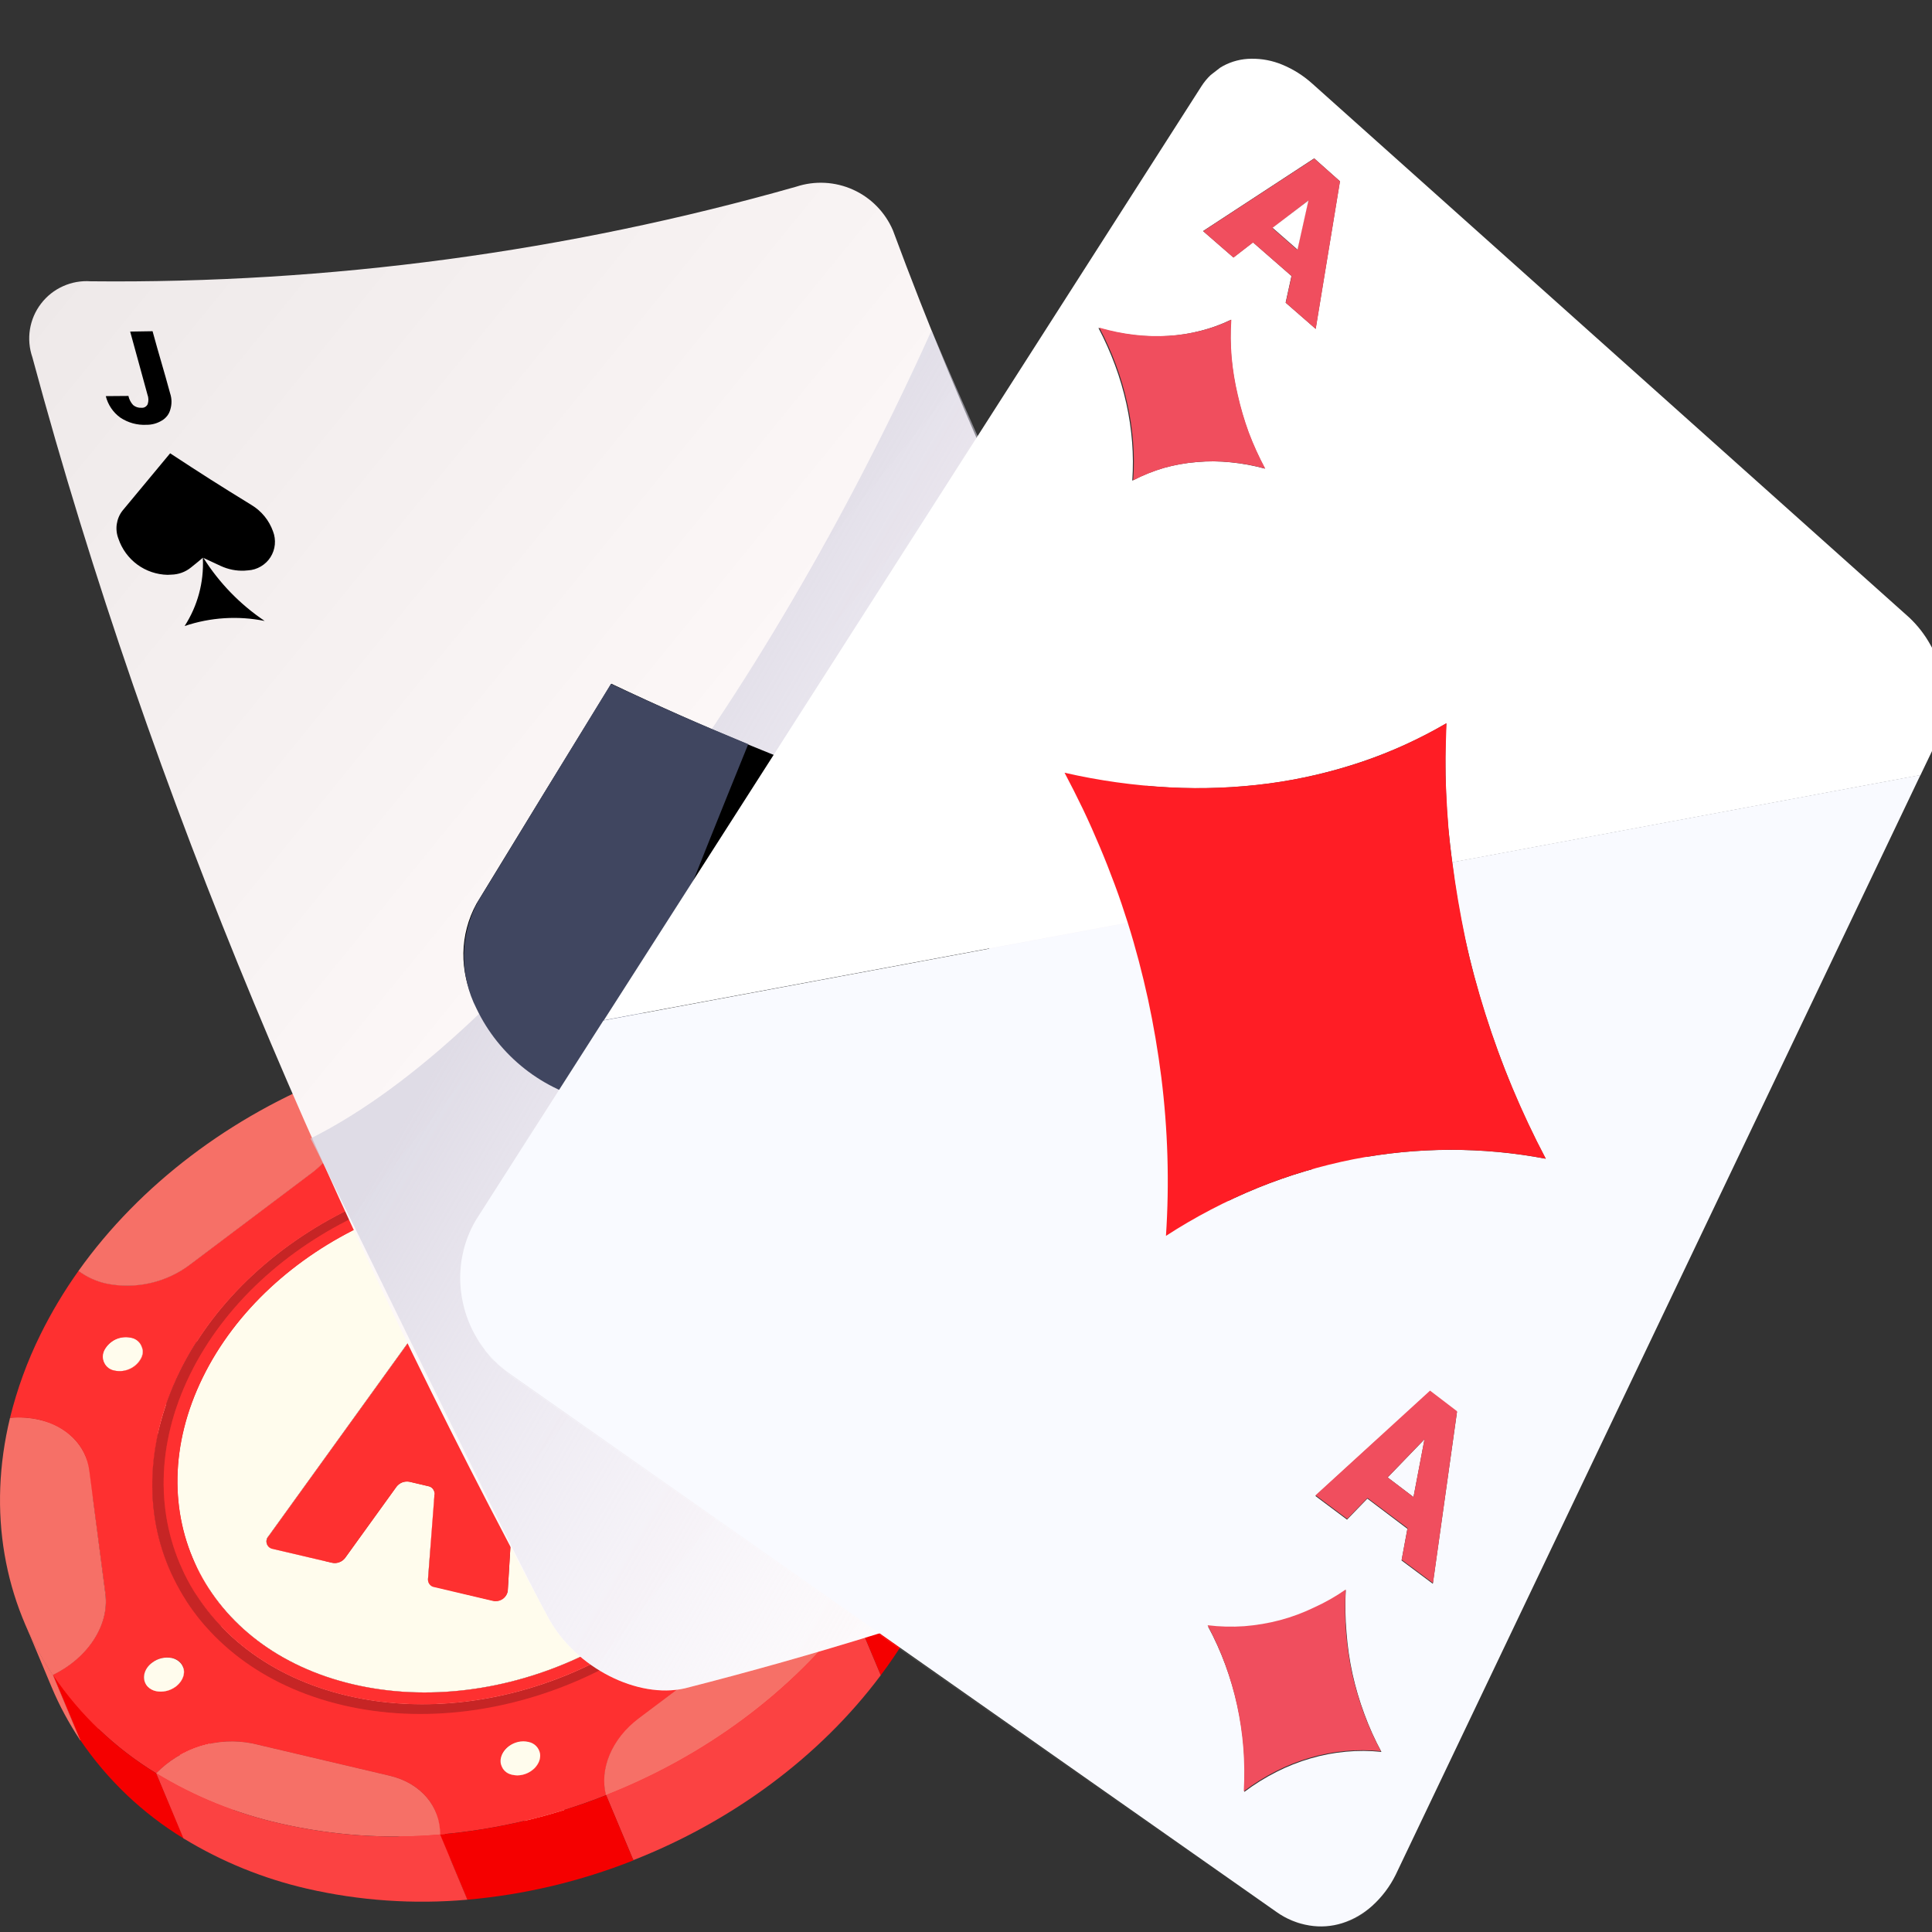 <svg width="32" height="32" viewBox="0 0 32 32" fill="none" xmlns="http://www.w3.org/2000/svg">
<rect x="0" y="0" width="32" height="32" fill="#333333" stroke="none"/>
<g clip-path="url(#clip0_3678_24120)">
<path d="M5.987 18.898C5.977 18.878 5.969 18.857 5.961 18.836C5.819 18.497 5.677 18.158 5.535 17.818C5.587 17.883 5.629 17.955 5.661 18.032L6.113 19.112C6.081 19.036 6.038 18.964 5.987 18.898Z" fill="#FE3030"/>
<path d="M7.655 19.316L7.461 18.847L7.208 18.236C7.263 18.224 7.321 18.224 7.377 18.236L7.429 18.363L7.485 18.497L7.544 18.635L7.603 18.777L7.662 18.918L7.72 19.057L7.776 19.19L7.828 19.317C7.771 19.303 7.712 19.303 7.655 19.316Z" fill="#FE3030"/>
<path d="M7.823 19.315L7.372 18.235L7.424 18.361L7.481 18.495L7.539 18.634L7.598 18.775L7.657 18.916L7.715 19.055L7.771 19.188L7.823 19.315Z" fill="#FE3030"/>
<path d="M8.951 18.97L8.503 17.89C8.409 17.656 8.406 17.395 8.497 17.159L8.951 18.239C8.858 18.474 8.858 18.735 8.951 18.97Z" fill="#FE3030"/>
<path d="M6.909 18.583L6.949 18.68L6.99 18.777L7.032 18.878L7.076 18.983L7.12 19.088L7.165 19.195L7.208 19.301L7.252 19.404L6.909 18.584L6.909 18.583Z" fill="#FE3030"/>
<path d="M7.361 19.663C7.363 19.683 7.368 19.702 7.376 19.72L6.925 18.639C6.917 18.621 6.912 18.602 6.909 18.583C7.06 18.943 7.211 19.303 7.36 19.663C7.211 19.303 7.06 18.943 6.909 18.583C6.89 18.433 7.021 18.277 7.2 18.236L7.652 19.316C7.473 19.357 7.341 19.517 7.361 19.663Z" fill="#FE3030"/>
<path d="M8.004 19.457C7.988 19.421 7.962 19.389 7.931 19.364C7.899 19.34 7.863 19.323 7.823 19.315L7.372 18.235C7.411 18.242 7.448 18.259 7.479 18.284C7.511 18.309 7.536 18.341 7.552 18.377L8.004 19.457Z" fill="#FE3030"/>
<path d="M5.657 18.032L6.11 19.112C6.298 19.562 6.11 20.131 5.605 20.512L5.153 19.432C5.662 19.051 5.851 18.482 5.657 18.032Z" fill="#F67067"/>
<path d="M7.552 18.377L8.005 19.457C8.012 19.475 8.016 19.494 8.019 19.513C8.038 19.663 7.907 19.819 7.729 19.86C7.673 19.873 7.615 19.873 7.559 19.86C7.52 19.852 7.483 19.835 7.452 19.811C7.421 19.786 7.396 19.754 7.379 19.718L6.928 18.637C6.944 18.674 6.969 18.706 7 18.73C7.031 18.755 7.068 18.771 7.107 18.779C7.163 18.792 7.221 18.792 7.276 18.779C7.457 18.738 7.589 18.585 7.567 18.432C7.565 18.413 7.56 18.395 7.552 18.377Z" fill="#FFFCED"/>
<path d="M7.372 18.235C7.42 18.244 7.464 18.267 7.499 18.301C7.533 18.336 7.557 18.38 7.566 18.428C7.584 18.578 7.452 18.734 7.275 18.775C7.219 18.788 7.161 18.788 7.106 18.775C7.057 18.767 7.013 18.744 6.978 18.709C6.943 18.674 6.92 18.63 6.912 18.581C6.893 18.431 7.024 18.275 7.203 18.235C7.258 18.222 7.316 18.222 7.372 18.235Z" fill="#FFFCED"/>
<path d="M5.156 19.432L5.608 20.512L3.605 22.02L3.153 20.941L5.156 19.432Z" fill="#F67067"/>
<path d="M8.95 18.97L8.503 17.89C8.573 18.044 8.679 18.18 8.812 18.285C8.945 18.39 9.101 18.462 9.268 18.494L9.725 19.574C9.557 19.543 9.398 19.473 9.263 19.367C9.128 19.262 9.021 19.125 8.95 18.97Z" fill="#F67067"/>
<path d="M3.153 20.941L3.605 22.02C3.408 22.171 3.181 22.277 2.94 22.332C2.698 22.387 2.448 22.389 2.205 22.339C2.041 22.302 1.886 22.231 1.751 22.13L1.3 21.05C1.435 21.151 1.59 21.222 1.755 21.259C1.997 21.309 2.248 21.307 2.489 21.252C2.73 21.197 2.957 21.091 3.153 20.941Z" fill="#F67067"/>
<path d="M2.164 22.156L2.202 22.253L2.244 22.349L2.287 22.452L2.33 22.556L2.375 22.662L2.418 22.768L2.463 22.873L2.506 22.977L2.164 22.158L2.164 22.156Z" fill="#FE3030"/>
<path d="M2.179 23.437C2.162 23.468 2.153 23.503 2.151 23.538C2.149 23.573 2.155 23.608 2.167 23.64L1.715 22.561C1.702 22.528 1.697 22.493 1.699 22.458C1.701 22.423 1.71 22.388 1.727 22.357L2.179 23.437L1.727 22.357C1.768 22.281 1.833 22.221 1.912 22.185C1.991 22.148 2.079 22.138 2.163 22.156C2.313 22.515 2.464 22.875 2.615 23.236C2.465 22.875 2.315 22.515 2.163 22.156C2.203 22.163 2.239 22.18 2.27 22.205C2.302 22.229 2.326 22.261 2.343 22.297L2.795 23.377C2.779 23.341 2.754 23.309 2.722 23.284C2.691 23.259 2.654 23.243 2.615 23.236C2.53 23.218 2.442 23.228 2.364 23.264C2.285 23.301 2.22 23.361 2.179 23.437Z" fill="#FE3030"/>
<path d="M2.343 22.297L2.795 23.377C2.808 23.41 2.814 23.445 2.812 23.48C2.81 23.515 2.8 23.549 2.784 23.579C2.742 23.656 2.677 23.717 2.599 23.753C2.52 23.79 2.432 23.8 2.347 23.783C2.308 23.775 2.271 23.758 2.24 23.733C2.209 23.709 2.184 23.677 2.168 23.64L1.715 22.561C1.732 22.597 1.757 22.629 1.788 22.653C1.819 22.678 1.856 22.695 1.895 22.702C1.98 22.72 2.069 22.709 2.147 22.673C2.226 22.637 2.291 22.576 2.332 22.5C2.348 22.469 2.358 22.434 2.359 22.4C2.361 22.365 2.356 22.33 2.343 22.297Z" fill="#FFFCED"/>
<path d="M2.164 22.156C2.201 22.162 2.236 22.176 2.266 22.199C2.296 22.221 2.321 22.25 2.337 22.284C2.354 22.318 2.362 22.355 2.361 22.392C2.36 22.43 2.35 22.467 2.332 22.5C2.291 22.576 2.226 22.637 2.147 22.673C2.069 22.709 1.98 22.72 1.895 22.702C1.858 22.696 1.823 22.681 1.793 22.659C1.763 22.637 1.738 22.607 1.722 22.573C1.705 22.54 1.697 22.502 1.698 22.465C1.699 22.427 1.709 22.39 1.727 22.357C1.769 22.281 1.833 22.221 1.912 22.184C1.991 22.148 2.079 22.138 2.164 22.156Z" fill="#FFFCED"/>
<path d="M11.536 19.027L11.989 20.107L9.72 19.574L9.268 18.494L11.536 19.027Z" fill="#F67067"/>
<path d="M13.261 18.384L13.713 19.463C13.514 19.721 13.247 19.918 12.943 20.031C12.638 20.145 12.308 20.172 11.989 20.107L11.537 19.032C11.856 19.097 12.187 19.07 12.492 18.955C12.796 18.84 13.063 18.642 13.261 18.384Z" fill="#F67067"/>
<path d="M7.606 21.286L8.057 22.366C8.017 22.358 7.975 22.361 7.937 22.375C7.898 22.39 7.864 22.415 7.839 22.447L7.387 21.367C7.412 21.335 7.446 21.31 7.485 21.295C7.524 21.281 7.566 21.278 7.606 21.286Z" fill="#FFFCED"/>
<path d="M1.106 24.594C0.947 24.558 0.784 24.546 0.622 24.561L0.169 23.482C0.332 23.467 0.495 23.478 0.654 23.514C0.803 23.874 0.954 24.234 1.105 24.593L0.997 24.334L0.654 23.515C0.82 23.547 0.976 23.618 1.11 23.723C1.243 23.828 1.349 23.963 1.42 24.117L1.872 25.197C1.801 25.043 1.695 24.908 1.562 24.803C1.429 24.698 1.272 24.627 1.106 24.594Z" fill="#FE3030"/>
<path d="M1.416 24.117L1.868 25.197C1.9 25.274 1.921 25.355 1.932 25.437L1.48 24.359C1.47 24.276 1.448 24.195 1.416 24.117Z" fill="#F67067"/>
<path d="M13.393 20.776L13.168 20.235C13.092 20.055 13.017 19.876 12.942 19.696C12.988 19.66 13.041 19.635 13.098 19.622C13.155 19.61 13.213 19.609 13.27 19.621L13.322 19.747L13.351 19.813L13.408 19.95L13.466 20.09L13.526 20.232L13.555 20.302L13.584 20.372L13.641 20.509L13.695 20.639C13.708 20.658 13.717 20.679 13.722 20.701C13.665 20.689 13.606 20.689 13.549 20.702C13.492 20.715 13.439 20.74 13.393 20.776Z" fill="#FE3030"/>
<path d="M13.721 20.702C13.571 20.342 13.421 19.982 13.27 19.622L13.322 19.748L13.379 19.882L13.437 20.02L13.496 20.162L13.555 20.303L13.613 20.442L13.669 20.575L13.721 20.702Z" fill="#FE3030"/>
<path d="M13.855 20.776C13.8 20.642 13.744 20.509 13.688 20.377C13.592 20.15 13.495 19.922 13.403 19.699C13.433 19.709 13.42 19.74 13.429 19.761L13.483 19.892L13.512 19.959L13.57 20.098L13.63 20.239L13.659 20.31L13.718 20.45L13.775 20.587L13.802 20.653L13.855 20.776Z" fill="#FE3030"/>
<path d="M13.855 20.776C13.818 20.739 13.772 20.714 13.721 20.703C13.571 20.343 13.421 19.983 13.27 19.623C13.32 19.634 13.366 19.659 13.403 19.695L13.456 19.821L13.483 19.887L13.54 20.023L13.57 20.093L13.855 20.771L13.855 20.776Z" fill="#FE3030"/>
<path d="M13.393 20.776C13.339 20.81 13.298 20.86 13.277 20.92C13.255 20.98 13.254 21.045 13.274 21.105L12.824 20.026C12.806 19.966 12.807 19.901 12.829 19.841C12.851 19.782 12.891 19.731 12.944 19.697C13.076 20.02 13.257 20.452 13.393 20.776Z" fill="#FE3030"/>
<path d="M13.903 20.845C13.892 20.818 13.876 20.794 13.855 20.775L13.406 19.694C13.426 19.714 13.442 19.738 13.453 19.765L13.903 20.845Z" fill="#FE3030"/>
<path d="M3.14 24.544C2.886 25.366 2.924 26.249 3.248 27.046L2.797 25.966C2.472 25.17 2.434 24.285 2.689 23.464L2.741 23.591L2.797 23.725L2.855 23.863L2.914 24.005L2.944 24.075L3.002 24.216L3.031 24.285L3.059 24.352L3.088 24.418C3.111 24.457 3.129 24.5 3.14 24.544Z" fill="#FE3030"/>
<path d="M3.43 23.807C3.313 24.044 3.216 24.291 3.14 24.544C2.989 24.184 2.839 23.825 2.688 23.464C2.764 23.211 2.861 22.964 2.979 22.727C4.161 20.315 7.295 18.862 9.967 19.491C11.385 19.824 12.388 20.678 12.847 21.767L13.299 22.847C12.844 21.758 11.837 20.904 10.418 20.57C7.742 19.942 4.607 21.395 3.43 23.807Z" fill="#FE3030"/>
<path d="M12.664 21.841L13.115 22.921C12.676 21.871 11.705 21.047 10.337 20.726C7.76 20.12 4.738 21.521 3.598 23.848C3.063 24.939 3.037 26.043 3.424 26.971L2.973 25.891C2.586 24.963 2.612 23.858 3.146 22.768C4.285 20.444 7.31 19.039 9.885 19.646C11.253 19.967 12.224 20.791 12.664 21.841Z" fill="#C62525"/>
<path d="M12.075 21.849C11.996 21.777 11.912 21.707 11.825 21.642C11.675 21.281 11.525 20.921 11.374 20.562C11.461 20.628 11.544 20.696 11.623 20.769L11.655 20.845L11.688 20.925L11.723 21.007L11.758 21.093L11.793 21.177L11.828 21.26L11.862 21.34L11.893 21.415L11.914 21.466L11.937 21.52L11.96 21.576L11.984 21.632L12.007 21.689L12.032 21.744L12.054 21.799L12.075 21.849Z" fill="#FE3030"/>
<path d="M9.472 21.724L9.923 22.804L8.058 22.365L7.606 21.285L9.472 21.724Z" fill="#FFFCED"/>
<path d="M13.45 19.765L13.903 20.845C13.921 20.905 13.92 20.97 13.898 21.029C13.877 21.088 13.836 21.139 13.784 21.174C13.737 21.209 13.684 21.234 13.627 21.247C13.57 21.259 13.511 21.26 13.454 21.248C13.404 21.237 13.358 21.212 13.322 21.176C13.301 21.156 13.285 21.132 13.274 21.106L12.825 20.026C12.836 20.052 12.852 20.076 12.872 20.096C12.909 20.132 12.955 20.157 13.005 20.169C13.062 20.18 13.121 20.18 13.178 20.167C13.234 20.154 13.288 20.129 13.334 20.094C13.387 20.06 13.428 20.009 13.449 19.949C13.47 19.89 13.47 19.825 13.45 19.765Z" fill="#FFFCED"/>
<path d="M8.167 22.616L8.618 23.696C8.578 23.688 8.536 23.691 8.498 23.705C8.459 23.72 8.426 23.745 8.401 23.777L7.949 22.697C7.974 22.665 8.008 22.64 8.047 22.625C8.085 22.611 8.127 22.608 8.167 22.616Z" fill="#FE3030"/>
<path d="M12.075 21.849C12.07 21.841 12.067 21.832 12.064 21.824L12.02 21.717L11.995 21.661L11.984 21.632L11.893 21.415L11.623 20.769C11.74 20.875 11.849 20.99 11.949 21.112L12.002 21.238L12.058 21.371L12.117 21.51L12.176 21.651L12.235 21.793L12.293 21.931L12.348 22.065L12.401 22.192C12.3 22.07 12.191 21.956 12.075 21.849Z" fill="#FE3030"/>
<path d="M12.522 22.345C12.483 22.292 12.443 22.241 12.402 22.192C12.25 21.829 12.101 21.469 11.953 21.112C11.995 21.161 12.035 21.209 12.073 21.265L12.113 21.362L12.155 21.458L12.198 21.563L12.243 21.669L12.287 21.775L12.331 21.88L12.373 21.977L12.412 22.073L12.426 22.105L12.439 22.138L12.454 22.173L12.468 22.208L12.484 22.243L12.498 22.278L12.512 22.311L12.522 22.345Z" fill="#FE3030"/>
<path d="M8.733 22.751L9.184 23.831L8.618 23.699L8.167 22.618L8.733 22.751Z" fill="#FE3030"/>
<path d="M7.949 22.7L8.401 23.78L7.894 24.481L7.442 23.401L7.949 22.7Z" fill="#FE3030"/>
<path d="M7.873 24.613L7.422 23.533C7.413 23.511 7.411 23.488 7.414 23.465C7.418 23.441 7.427 23.42 7.442 23.401L7.894 24.482C7.88 24.5 7.87 24.522 7.866 24.545C7.862 24.568 7.865 24.591 7.873 24.613Z" fill="#FE3030"/>
<path d="M9.04 22.96L9.492 24.04C9.45 23.944 9.347 23.87 9.184 23.832L8.733 22.751C8.895 22.79 8.998 22.86 9.04 22.96Z" fill="#FE3030"/>
<path d="M7.97 24.688C7.949 24.684 7.929 24.675 7.912 24.662C7.895 24.649 7.882 24.632 7.873 24.613L7.421 23.533C7.43 23.552 7.444 23.57 7.461 23.583C7.477 23.596 7.497 23.605 7.518 23.608L7.97 24.688Z" fill="#FFFCED"/>
<path d="M9.492 24.04C9.492 24.049 9.499 24.058 9.501 24.067L9.047 22.987C9.047 22.978 9.041 22.969 9.038 22.961L9.492 24.04Z" fill="#FFFCED"/>
<path d="M10.914 23.56C10.753 23.173 10.423 22.921 9.924 22.805L9.472 21.725C9.97 21.842 10.3 22.093 10.462 22.479L10.914 23.56Z" fill="#FFFCED"/>
<path d="M10.462 22.479L10.914 23.559C10.917 23.566 10.919 23.572 10.921 23.579L10.47 22.498C10.467 22.492 10.465 22.486 10.462 22.479Z" fill="#FE3030"/>
<path d="M8.078 23.739L8.53 24.82L7.97 24.688L7.519 23.608L8.078 23.739Z" fill="#FFFCED"/>
<path d="M9.501 24.069C9.542 24.185 9.51 24.316 9.404 24.461L9.351 24.335L9.294 24.201L9.236 24.062L9.177 23.921L9.06 23.641C9.024 23.554 8.988 23.467 8.952 23.381C9.055 23.236 9.087 23.105 9.049 22.994C9.185 23.31 9.375 23.738 9.501 24.069Z" fill="#FFFCED"/>
<path d="M9.408 24.456L8.956 23.376L9.408 24.456Z" fill="#FFFCED"/>
<path d="M1.479 24.356L1.932 25.437L2.196 27.479L1.745 26.399L1.479 24.356Z" fill="#F67067"/>
<path d="M8.548 24.825L8.529 24.82L8.079 23.74L8.097 23.74L8.145 23.855L8.195 23.976L8.249 24.102L8.302 24.23L8.356 24.358L8.408 24.484L8.459 24.606L8.507 24.72L8.507 24.732L8.512 24.744L8.518 24.757L8.523 24.77L8.528 24.783L8.534 24.796L8.539 24.808L8.548 24.825Z" fill="#FFFCED"/>
<path d="M8.548 24.825C8.397 24.465 8.246 24.105 8.096 23.745L8.149 23.871L8.205 24.005L8.263 24.144L8.322 24.286L8.381 24.427L8.44 24.566L8.495 24.699L8.548 24.825Z" fill="#FFFCED"/>
<path d="M3.809 23.897C3.298 24.941 3.272 25.996 3.641 26.881L3.189 25.801C2.819 24.916 2.845 23.864 3.357 22.817C4.447 20.59 7.327 19.256 9.792 19.836C10.364 19.964 10.902 20.212 11.372 20.562L11.424 20.688L11.48 20.821L11.538 20.96L11.598 21.101L11.656 21.243L11.715 21.381L11.771 21.515L11.823 21.642C11.353 21.291 10.814 21.044 10.242 20.916C7.78 20.337 4.899 21.672 3.809 23.897Z" fill="#FE3030"/>
<path d="M12.522 22.345C12.519 22.34 12.517 22.334 12.515 22.329L12.501 22.296L12.495 22.28L12.464 22.21L12.408 22.075C12.296 21.805 12.183 21.535 12.069 21.265C12.222 21.471 12.348 21.695 12.447 21.932L12.899 23.012C12.8 22.776 12.673 22.552 12.522 22.345Z" fill="#FE3030"/>
<path d="M9.006 24.779C8.97 24.692 8.933 24.606 8.897 24.519C8.861 24.432 8.819 24.332 8.78 24.239L8.554 23.7C8.716 23.633 8.855 23.522 8.955 23.379L9.008 23.505L9.064 23.639L9.122 23.777L9.181 23.919L9.24 24.06L9.298 24.199L9.354 24.333L9.407 24.459C9.307 24.602 9.167 24.713 9.006 24.779Z" fill="#FFFCED"/>
<path d="M9.006 24.779C8.863 24.844 8.703 24.86 8.55 24.825C8.399 24.466 8.248 24.106 8.098 23.745C8.251 23.78 8.412 23.765 8.555 23.7L9.006 24.779Z" fill="#FFFCED"/>
<path d="M8.733 22.751C8.908 22.793 9.014 22.872 9.049 22.987C9.091 23.103 9.058 23.234 8.952 23.374C8.852 23.517 8.713 23.628 8.552 23.695C8.408 23.76 8.248 23.776 8.094 23.74L8.075 23.74L7.515 23.608C7.493 23.605 7.472 23.596 7.455 23.581C7.438 23.567 7.424 23.548 7.417 23.527C7.409 23.506 7.407 23.483 7.411 23.461C7.415 23.439 7.424 23.418 7.439 23.401L7.946 22.7C7.971 22.668 8.005 22.643 8.044 22.628C8.082 22.614 8.124 22.611 8.164 22.619L8.733 22.751Z" fill="#FFFCED"/>
<path d="M7.388 21.367L7.84 22.447L4.896 26.528L4.444 25.448L7.388 21.367Z" fill="#FFFCED"/>
<path d="M3.508 27.153C3.479 27.094 3.451 27.033 3.426 26.972L2.974 25.892C3 25.953 3.027 26.013 3.056 26.073C3.072 26.111 3.094 26.161 3.109 26.199L3.165 26.333L3.224 26.472L3.283 26.614L3.342 26.754L3.4 26.893L3.455 27.027L3.508 27.153Z" fill="#FE3030"/>
<path d="M6.785 24.543L7.236 25.623C7.196 25.614 7.154 25.617 7.116 25.632C7.077 25.646 7.044 25.672 7.019 25.704L6.567 24.625C6.592 24.592 6.626 24.567 6.664 24.552C6.703 24.538 6.745 24.535 6.785 24.543Z" fill="#FE3030"/>
<path d="M5.499 25.884L5.951 26.964L4.972 26.734L4.52 25.654L5.499 25.884Z" fill="#FE3030"/>
<path d="M4.896 26.527C4.882 26.546 4.872 26.567 4.869 26.59C4.865 26.613 4.867 26.637 4.876 26.658L4.423 25.578C4.415 25.557 4.413 25.533 4.417 25.51C4.421 25.487 4.43 25.466 4.445 25.448L4.896 26.527Z" fill="#FFFCED"/>
<path d="M4.876 26.658L4.423 25.578C4.432 25.598 4.446 25.615 4.463 25.628C4.48 25.642 4.499 25.651 4.52 25.655L4.972 26.735C4.951 26.731 4.932 26.722 4.915 26.708C4.898 26.695 4.884 26.678 4.876 26.658Z" fill="#FE3030"/>
<path d="M7.091 24.614L7.543 25.695L7.236 25.622L6.785 24.542L7.091 24.614Z" fill="#FE3030"/>
<path d="M7.196 24.745L7.648 25.825L7.54 27.231L7.089 26.152L7.196 24.745Z" fill="#FFFCED"/>
<path d="M7.188 24.69L7.639 25.77C7.63 25.751 7.617 25.733 7.6 25.72C7.583 25.707 7.563 25.698 7.542 25.695L7.091 24.615C7.112 24.619 7.132 24.628 7.148 24.641C7.165 24.654 7.179 24.671 7.188 24.69Z" fill="#FE3030"/>
<path d="M7.188 24.69L7.639 25.77C7.647 25.788 7.65 25.806 7.648 25.825L7.197 24.747C7.198 24.727 7.195 24.708 7.188 24.69Z" fill="#FFFCED"/>
<path d="M1.745 26.399L2.196 27.479C2.265 28.007 1.894 28.552 1.325 28.823L0.874 27.743C1.443 27.471 1.814 26.927 1.745 26.399Z" fill="#F67067"/>
<path d="M0.65 23.515L0.69 23.611L0.73 23.708L0.773 23.81L0.816 23.915L0.861 24.02L0.906 24.127L0.949 24.232L0.993 24.336L0.65 23.516L0.65 23.515Z" fill="#FE3030"/>
<path d="M1.48 24.359L1.745 26.401C1.814 26.929 1.443 27.473 0.874 27.745C0.065 26.539 -0.21 25.039 0.166 23.484C0.328 23.469 0.491 23.48 0.65 23.516C1.094 23.618 1.425 23.928 1.48 24.359Z" fill="#F67067"/>
<path d="M6.567 24.623L7.019 25.703L6.169 26.883L5.717 25.803L6.567 24.623Z" fill="#FE3030"/>
<path d="M5.717 25.803L6.169 26.883C6.144 26.916 6.111 26.941 6.072 26.955C6.033 26.97 5.992 26.973 5.951 26.964L5.499 25.884C5.539 25.893 5.581 25.89 5.62 25.875C5.658 25.861 5.692 25.836 5.717 25.803Z" fill="#FE3030"/>
<path d="M10.47 22.498L10.921 23.578C11.08 23.974 11.002 24.388 10.689 24.819C10.489 25.096 10.232 25.325 9.934 25.492C9.684 25.639 9.41 25.742 9.125 25.796C9.082 25.802 9.042 25.822 9.01 25.852C8.979 25.882 8.958 25.921 8.95 25.964L8.498 24.884C8.506 24.841 8.527 24.802 8.558 24.772C8.589 24.742 8.629 24.723 8.672 24.716C8.958 24.662 9.232 24.559 9.483 24.412C9.781 24.244 10.038 24.012 10.237 23.734C10.551 23.307 10.629 22.895 10.47 22.498Z" fill="#FE3030"/>
<path d="M2.976 28.62L2.524 27.54C2.54 27.578 2.561 27.628 2.577 27.666L2.633 27.8L2.691 27.939L2.751 28.081L2.81 28.222L2.868 28.361L2.923 28.494L2.976 28.62Z" fill="#FE3030"/>
<path d="M3.305 28.543C3.248 28.531 3.189 28.532 3.132 28.545C3.076 28.558 3.022 28.583 2.976 28.619L2.923 28.493L2.868 28.359L2.752 28.079C2.713 27.982 2.674 27.892 2.635 27.798C2.597 27.704 2.563 27.625 2.526 27.539C2.572 27.503 2.626 27.478 2.682 27.465C2.739 27.452 2.798 27.451 2.855 27.463L2.907 27.589L2.964 27.724L3.022 27.862L3.081 28.003L3.14 28.145L3.198 28.283L3.254 28.417L3.305 28.543Z" fill="#FE3030"/>
<path d="M3.304 28.543C3.155 28.184 3.004 27.824 2.853 27.463L2.905 27.59L2.962 27.724L3.02 27.862L3.079 28.003L3.138 28.145L3.196 28.283L3.252 28.417L3.304 28.543Z" fill="#FE3030"/>
<path d="M3.438 28.62C3.401 28.584 3.355 28.559 3.304 28.548C3.155 28.189 3.004 27.829 2.853 27.468C2.903 27.479 2.949 27.504 2.986 27.541C3.006 27.561 3.021 27.584 3.032 27.61L3.484 28.69C3.473 28.664 3.458 28.641 3.438 28.62Z" fill="#FE3030"/>
<path d="M2.976 28.62C2.923 28.654 2.882 28.705 2.86 28.765C2.838 28.825 2.837 28.89 2.857 28.951L2.405 27.87C2.386 27.809 2.388 27.744 2.409 27.685C2.431 27.626 2.471 27.575 2.524 27.54L2.577 27.666L2.633 27.8L2.691 27.939L2.75 28.081L2.809 28.221L2.867 28.361L2.923 28.494L2.976 28.62Z" fill="#FE3030"/>
<path d="M7.549 27.287L7.098 26.207C7.09 26.19 7.087 26.171 7.089 26.153L7.54 27.233C7.539 27.251 7.542 27.27 7.549 27.287Z" fill="#FFFCED"/>
<path d="M3.032 27.605L3.485 28.685C3.503 28.746 3.502 28.81 3.481 28.87C3.459 28.929 3.419 28.98 3.366 29.015C3.32 29.05 3.266 29.075 3.209 29.088C3.153 29.101 3.093 29.102 3.036 29.09C2.986 29.079 2.94 29.054 2.904 29.017C2.884 28.998 2.868 28.974 2.857 28.949L2.405 27.868C2.416 27.894 2.431 27.918 2.451 27.938C2.488 27.974 2.534 27.999 2.585 28.01C2.642 28.022 2.701 28.021 2.758 28.008C2.815 27.995 2.868 27.97 2.914 27.935C2.968 27.901 3.009 27.85 3.03 27.791C3.051 27.731 3.052 27.666 3.032 27.605Z" fill="#FFFCED"/>
<path d="M7.549 27.287L7.098 26.207C7.106 26.227 7.12 26.244 7.137 26.257C7.154 26.271 7.173 26.28 7.194 26.284L7.646 27.361C7.625 27.358 7.605 27.349 7.588 27.336C7.571 27.323 7.558 27.306 7.549 27.287Z" fill="#FE3030"/>
<path d="M13.976 21.506L14.427 22.586L14.693 24.627L14.241 23.547L13.976 21.506Z" fill="#FE3030"/>
<path d="M14.693 24.628C14.704 24.711 14.726 24.792 14.758 24.869L14.306 23.789C14.274 23.712 14.252 23.631 14.242 23.549C14.374 23.875 14.602 24.29 14.693 24.628Z" fill="#FE3030"/>
<path d="M8.498 24.883L8.951 25.964L8.861 27.431L8.409 26.351L8.498 24.883Z" fill="#FE3030"/>
<path d="M8.162 26.511L8.615 27.591L7.646 27.363L7.195 26.284L8.162 26.511Z" fill="#FE3030"/>
<path d="M8.409 26.351L8.861 27.431C8.856 27.458 8.846 27.484 8.831 27.507C8.815 27.53 8.795 27.549 8.772 27.564C8.749 27.579 8.723 27.589 8.696 27.594C8.669 27.599 8.641 27.598 8.614 27.591L8.162 26.511C8.189 26.518 8.217 26.519 8.244 26.514C8.271 26.509 8.297 26.499 8.32 26.484C8.343 26.469 8.363 26.45 8.378 26.427C8.394 26.404 8.404 26.378 8.409 26.351Z" fill="#FE3030"/>
<path d="M12.447 21.931L12.898 23.011C13.269 23.896 13.243 24.948 12.731 25.996C11.641 28.223 8.761 29.557 6.297 28.977C4.988 28.67 4.061 27.884 3.641 26.882L3.19 25.802C3.608 26.805 4.536 27.59 5.845 27.897C8.308 28.478 11.19 27.142 12.279 24.916C12.79 23.875 12.816 22.816 12.447 21.931Z" fill="#FFFCED"/>
<path d="M12.942 26.045C12.799 26.336 12.628 26.613 12.432 26.871C12.281 26.511 12.13 26.151 11.98 25.791C12.176 25.533 12.347 25.256 12.49 24.965C13.025 23.873 13.052 22.769 12.663 21.841L13.115 22.921C13.502 23.849 13.477 24.954 12.942 26.045Z" fill="#FE3030"/>
<path d="M6.204 29.167C4.916 28.864 3.977 28.116 3.508 27.153L3.056 26.073C3.528 27.036 4.464 27.784 5.752 28.087C8.006 28.617 10.603 27.61 11.98 25.791C11.997 25.829 12.017 25.88 12.033 25.917L12.089 26.051L12.147 26.189L12.206 26.331L12.265 26.472L12.323 26.611L12.379 26.744L12.432 26.871C11.055 28.69 8.458 29.697 6.204 29.167Z" fill="#FE3030"/>
<path d="M12.842 21.767L13.293 22.846C13.696 23.809 13.668 24.954 13.114 26.086C11.932 28.498 8.798 29.95 6.127 29.323C4.709 28.988 3.701 28.136 3.246 27.046L2.795 25.966C3.25 27.054 4.257 27.909 5.676 28.243C8.347 28.87 11.481 27.419 12.663 25.006C13.217 23.875 13.245 22.728 12.842 21.767Z" fill="#C62525"/>
<path d="M9.962 19.491C12.633 20.118 13.845 22.59 12.663 25.011C11.482 27.432 8.348 28.875 5.677 28.247C3.005 27.62 1.793 25.148 2.974 22.732C4.156 20.316 7.291 18.862 9.962 19.491ZM5.755 28.087C8.331 28.693 11.354 27.293 12.494 24.965C13.633 22.638 12.464 20.252 9.888 19.646C7.312 19.039 4.289 20.441 3.149 22.768C2.009 25.095 3.179 27.482 5.755 28.087Z" fill="#C62525"/>
<path d="M9.792 19.836C12.256 20.417 13.37 22.689 12.279 24.916C11.189 27.142 8.308 28.476 5.845 27.897C3.381 27.318 2.268 25.044 3.357 22.817C4.445 20.591 7.328 19.256 9.792 19.836ZM10.238 23.739C10.551 23.309 10.629 22.895 10.47 22.499C10.311 22.102 9.978 21.844 9.471 21.724L7.606 21.285C7.566 21.277 7.524 21.28 7.485 21.294C7.446 21.309 7.412 21.334 7.387 21.366L4.444 25.447C4.429 25.464 4.419 25.484 4.415 25.506C4.411 25.529 4.413 25.551 4.421 25.573C4.428 25.594 4.442 25.613 4.459 25.627C4.476 25.641 4.497 25.65 4.52 25.654L5.499 25.883C5.539 25.892 5.581 25.889 5.62 25.874C5.658 25.86 5.692 25.835 5.717 25.802L6.567 24.623C6.592 24.591 6.626 24.566 6.664 24.551C6.703 24.537 6.745 24.534 6.785 24.542L7.091 24.614C7.122 24.619 7.15 24.635 7.169 24.659C7.189 24.683 7.198 24.713 7.197 24.744L7.089 26.152C7.087 26.183 7.097 26.213 7.117 26.238C7.136 26.262 7.164 26.278 7.195 26.282L8.163 26.51C8.19 26.517 8.218 26.517 8.245 26.513C8.272 26.508 8.298 26.498 8.321 26.483C8.344 26.468 8.364 26.449 8.379 26.426C8.395 26.403 8.405 26.377 8.41 26.35L8.499 24.883C8.507 24.84 8.528 24.801 8.559 24.771C8.59 24.741 8.63 24.721 8.673 24.715C8.959 24.661 9.233 24.558 9.484 24.411C9.782 24.243 10.039 24.011 10.239 23.733" fill="#FFFCED"/>
<path d="M10.47 22.498C10.628 22.895 10.55 23.309 10.238 23.739C10.039 24.017 9.781 24.248 9.484 24.417C9.233 24.564 8.958 24.667 8.673 24.721C8.63 24.727 8.59 24.747 8.559 24.777C8.527 24.807 8.506 24.846 8.499 24.889L8.41 26.356C8.405 26.383 8.394 26.409 8.379 26.432C8.363 26.455 8.344 26.474 8.321 26.489C8.297 26.504 8.271 26.514 8.244 26.519C8.217 26.523 8.189 26.522 8.163 26.516L7.194 26.288C7.163 26.284 7.136 26.267 7.116 26.243C7.097 26.219 7.087 26.189 7.089 26.158L7.197 24.747C7.199 24.715 7.189 24.685 7.17 24.661C7.15 24.637 7.122 24.62 7.091 24.616L6.785 24.544C6.745 24.536 6.703 24.539 6.665 24.553C6.626 24.568 6.592 24.593 6.568 24.625L5.717 25.804C5.692 25.837 5.659 25.862 5.62 25.876C5.581 25.891 5.54 25.894 5.499 25.885L4.52 25.656C4.498 25.652 4.477 25.643 4.46 25.629C4.442 25.614 4.429 25.596 4.421 25.575C4.413 25.553 4.412 25.531 4.416 25.508C4.42 25.486 4.43 25.466 4.445 25.449L7.388 21.369C7.413 21.336 7.447 21.311 7.486 21.296C7.524 21.282 7.566 21.279 7.607 21.287L9.472 21.726C9.979 21.844 10.312 22.101 10.47 22.498ZM8.956 23.379C9.058 23.234 9.091 23.103 9.053 22.992C9.014 22.88 8.911 22.798 8.736 22.756L8.167 22.616C8.127 22.608 8.085 22.611 8.047 22.625C8.008 22.64 7.975 22.665 7.95 22.697L7.442 23.398C7.428 23.416 7.418 23.436 7.414 23.458C7.41 23.48 7.412 23.503 7.42 23.524C7.428 23.546 7.441 23.564 7.458 23.578C7.476 23.593 7.496 23.602 7.519 23.606L8.078 23.737L8.098 23.737C8.251 23.773 8.412 23.757 8.555 23.692C8.716 23.625 8.855 23.514 8.956 23.371" fill="#FE3030"/>
<path d="M13.96 24.93L13.998 25.026L14.04 25.123L14.082 25.225L14.126 25.329L14.171 25.435L14.214 25.542L14.259 25.647L14.302 25.751L13.96 24.93L13.96 24.93Z" fill="#FE3030"/>
<path d="M14.761 24.869L14.309 23.789C14.38 23.943 14.486 24.078 14.619 24.183C14.752 24.288 14.909 24.359 15.075 24.391C15.147 24.408 15.22 24.419 15.294 24.425L15.745 25.505C15.672 25.499 15.598 25.488 15.526 25.471C15.36 25.439 15.204 25.367 15.071 25.262C14.938 25.158 14.832 25.023 14.761 24.869Z" fill="#F67067"/>
<path d="M13.975 26.212C13.958 26.243 13.949 26.277 13.947 26.312C13.945 26.347 13.95 26.382 13.963 26.414L13.512 25.334C13.499 25.302 13.493 25.267 13.495 25.232C13.497 25.197 13.506 25.163 13.523 25.132C13.674 25.492 13.824 25.851 13.975 26.211C13.824 25.852 13.673 25.492 13.523 25.132C13.564 25.056 13.629 24.995 13.708 24.959C13.786 24.922 13.874 24.912 13.959 24.93C14.109 25.29 14.26 25.65 14.411 26.009C14.26 25.649 14.11 25.289 13.959 24.93C13.999 24.937 14.035 24.954 14.067 24.979C14.098 25.004 14.123 25.035 14.139 25.072L14.591 26.152C14.574 26.115 14.549 26.083 14.518 26.059C14.487 26.034 14.45 26.017 14.411 26.009C14.326 25.992 14.238 26.002 14.159 26.039C14.081 26.075 14.016 26.136 13.975 26.212Z" fill="#FE3030"/>
<path d="M14.14 25.072L14.591 26.152C14.604 26.184 14.61 26.219 14.608 26.254C14.606 26.289 14.597 26.323 14.58 26.354C14.539 26.43 14.474 26.491 14.395 26.527C14.316 26.564 14.228 26.574 14.143 26.556C14.104 26.549 14.067 26.532 14.036 26.507C14.005 26.482 13.98 26.451 13.963 26.414L13.512 25.334C13.529 25.37 13.553 25.402 13.585 25.427C13.616 25.452 13.652 25.469 13.691 25.477C13.776 25.494 13.865 25.484 13.943 25.448C14.022 25.411 14.087 25.35 14.128 25.274C14.145 25.243 14.154 25.209 14.156 25.174C14.158 25.139 14.153 25.104 14.14 25.072Z" fill="#FFFCED"/>
<path d="M9.885 19.646C12.461 20.252 13.63 22.638 12.491 24.965C11.351 27.293 8.326 28.693 5.752 28.087C3.178 27.481 2.007 25.095 3.146 22.768C4.285 20.441 7.309 19.039 9.885 19.646ZM5.845 27.897C8.309 28.478 11.19 27.142 12.28 24.916C13.369 22.691 12.256 20.416 9.792 19.837C7.329 19.257 4.447 20.592 3.357 22.817C2.266 25.043 3.381 27.318 5.845 27.897Z" fill="#FE3030"/>
<path d="M9.202 29.931C9.052 29.57 8.901 29.21 8.751 28.851L8.803 28.977L8.859 29.11L8.918 29.249L8.977 29.39L9.036 29.532L9.094 29.67L9.15 29.804L9.202 29.931Z" fill="#FE3030"/>
<path d="M9.034 29.932C8.967 29.945 8.904 29.975 8.853 30.021C8.802 30.067 8.764 30.126 8.744 30.191C8.593 29.832 8.442 29.472 8.291 29.111C8.312 29.046 8.35 28.987 8.401 28.942C8.452 28.896 8.515 28.865 8.582 28.852C8.733 29.211 8.884 29.571 9.034 29.932C8.883 29.572 8.732 29.212 8.582 28.852C8.638 28.839 8.696 28.839 8.752 28.852L8.804 28.978L8.86 29.111L8.918 29.25L8.977 29.391L9.036 29.533L9.094 29.671L9.151 29.805L9.203 29.932C9.147 29.919 9.09 29.919 9.034 29.932Z" fill="#FE3030"/>
<path d="M9.382 30.073C9.366 30.037 9.341 30.005 9.31 29.98C9.278 29.956 9.241 29.939 9.202 29.932C9.052 29.571 8.901 29.211 8.751 28.852C8.79 28.859 8.827 28.876 8.858 28.901C8.89 28.925 8.915 28.957 8.931 28.993L9.382 30.073Z" fill="#FE3030"/>
<path d="M8.74 30.278C8.743 30.298 8.748 30.317 8.755 30.335L8.304 29.256C8.296 29.237 8.291 29.218 8.288 29.198C8.439 29.559 8.59 29.919 8.739 30.278C8.59 29.918 8.439 29.558 8.288 29.198C8.283 29.17 8.283 29.14 8.288 29.111C8.439 29.472 8.59 29.831 8.74 30.191C8.735 30.22 8.735 30.25 8.74 30.278Z" fill="#FE3030"/>
<path d="M7.521 30.854C7.361 30.669 7.144 30.542 6.904 30.491L6.452 29.412C6.692 29.462 6.908 29.589 7.07 29.773L7.122 29.9L7.178 30.033L7.237 30.172L7.296 30.313L7.355 30.455L7.413 30.593L7.469 30.727L7.521 30.854Z" fill="#FE3030"/>
<path d="M7.574 30.922C7.558 30.899 7.54 30.876 7.521 30.854L7.07 29.773C7.088 29.796 7.107 29.819 7.123 29.843L7.455 30.639L7.47 30.672L7.484 30.706L7.5 30.743L7.515 30.78L7.531 30.818L7.546 30.855L7.561 30.89L7.574 30.922Z" fill="#FE3030"/>
<path d="M7.574 30.922C7.57 30.913 7.565 30.899 7.561 30.889L7.539 30.836L7.523 30.799L7.515 30.78L7.455 30.639L7.123 29.843C7.161 29.897 7.193 29.954 7.22 30.015L7.671 31.095C7.645 31.034 7.613 30.976 7.574 30.922Z" fill="#FE3030"/>
<path d="M8.931 28.992L9.383 30.073C9.39 30.091 9.396 30.11 9.398 30.13C9.417 30.279 9.286 30.435 9.108 30.477C9.052 30.49 8.994 30.49 8.938 30.477C8.899 30.469 8.862 30.453 8.831 30.428C8.8 30.403 8.775 30.372 8.758 30.335L8.307 29.256C8.323 29.292 8.348 29.324 8.379 29.348C8.411 29.373 8.448 29.39 8.487 29.397C8.542 29.41 8.6 29.41 8.655 29.397C8.837 29.355 8.969 29.203 8.946 29.05C8.944 29.03 8.939 29.011 8.931 28.992Z" fill="#FFFCED"/>
<path d="M7.218 30.015L7.67 31.095C7.718 31.212 7.743 31.338 7.742 31.465L7.29 30.385C7.291 30.258 7.267 30.132 7.218 30.015Z" fill="#F67067"/>
<path d="M15.291 24.425C15.183 24.777 15.047 25.121 14.885 25.451C14.674 25.881 14.423 26.29 14.136 26.673C14.089 26.656 14.04 26.641 13.991 26.629C13.748 26.579 13.498 26.582 13.257 26.637C13.015 26.692 12.789 26.798 12.591 26.948L10.589 28.457C10.128 28.803 9.931 29.306 10.041 29.733C9.161 30.083 8.234 30.302 7.29 30.385C7.29 29.928 6.979 29.535 6.452 29.412L4.184 28.878C3.898 28.82 3.602 28.835 3.323 28.921C3.044 29.008 2.792 29.163 2.588 29.372C1.908 28.957 1.324 28.402 0.876 27.743C1.443 27.471 1.814 26.927 1.748 26.399L1.48 24.359C1.425 23.93 1.093 23.62 0.65 23.515C0.492 23.48 0.328 23.469 0.166 23.483C0.283 23.009 0.45 22.549 0.667 22.11C0.849 21.74 1.061 21.386 1.3 21.05C1.436 21.151 1.591 21.222 1.755 21.259C1.998 21.309 2.248 21.307 2.49 21.252C2.731 21.197 2.958 21.091 3.155 20.94L5.158 19.432C5.748 18.987 5.904 18.287 5.536 17.818C6.483 17.445 7.482 17.223 8.498 17.159C8.283 17.757 8.607 18.338 9.273 18.494L11.537 19.032C11.856 19.097 12.186 19.071 12.491 18.957C12.796 18.843 13.062 18.646 13.261 18.388C13.925 18.848 14.479 19.45 14.881 20.151C14.293 20.416 13.906 20.971 13.976 21.507L14.242 23.549C14.298 23.977 14.629 24.287 15.072 24.392C15.144 24.409 15.217 24.419 15.291 24.425ZM5.677 28.243C8.348 28.87 11.482 27.418 12.663 25.006C13.845 22.593 12.633 20.118 9.962 19.491C7.291 18.863 4.156 20.315 2.975 22.727C1.793 25.14 3.006 27.614 5.677 28.243ZM13.697 25.477C13.781 25.494 13.87 25.484 13.948 25.448C14.027 25.411 14.092 25.351 14.133 25.274C14.152 25.241 14.162 25.204 14.162 25.167C14.163 25.129 14.155 25.092 14.139 25.058C14.122 25.024 14.098 24.995 14.068 24.973C14.037 24.95 14.002 24.935 13.965 24.93C13.88 24.912 13.792 24.922 13.713 24.959C13.634 24.995 13.57 25.056 13.528 25.132C13.51 25.165 13.5 25.202 13.499 25.239C13.499 25.277 13.507 25.314 13.523 25.348C13.54 25.381 13.564 25.411 13.594 25.433C13.624 25.456 13.659 25.471 13.697 25.477ZM1.901 22.702C1.985 22.72 2.074 22.709 2.152 22.673C2.231 22.637 2.296 22.576 2.337 22.5C2.355 22.467 2.365 22.43 2.366 22.392C2.367 22.355 2.359 22.318 2.342 22.284C2.326 22.25 2.301 22.221 2.271 22.199C2.241 22.177 2.206 22.162 2.169 22.156C2.084 22.138 1.996 22.148 1.917 22.184C1.839 22.221 1.774 22.281 1.732 22.357C1.714 22.39 1.704 22.427 1.703 22.465C1.702 22.502 1.71 22.54 1.727 22.573C1.743 22.607 1.768 22.637 1.798 22.659C1.828 22.681 1.863 22.696 1.901 22.702ZM8.653 29.395C8.835 29.353 8.967 29.201 8.943 29.048C8.936 28.999 8.913 28.953 8.878 28.918C8.844 28.882 8.799 28.858 8.75 28.85C8.694 28.837 8.636 28.837 8.58 28.85C8.398 28.892 8.268 29.044 8.29 29.197C8.297 29.246 8.32 29.291 8.355 29.327C8.389 29.362 8.434 29.386 8.483 29.395C8.539 29.408 8.596 29.408 8.652 29.395L8.653 29.395ZM2.914 27.934C3.061 27.823 3.093 27.643 2.985 27.535C2.949 27.498 2.903 27.473 2.853 27.462C2.795 27.45 2.737 27.451 2.68 27.464C2.623 27.477 2.57 27.502 2.523 27.538C2.376 27.649 2.344 27.828 2.451 27.937C2.487 27.973 2.534 27.998 2.584 28.009C2.641 28.021 2.7 28.02 2.757 28.007C2.814 27.994 2.867 27.969 2.914 27.934ZM12.941 19.696C12.793 19.807 12.76 19.986 12.868 20.095C12.905 20.131 12.951 20.156 13.001 20.168C13.058 20.179 13.117 20.178 13.174 20.166C13.231 20.153 13.284 20.128 13.33 20.093C13.479 19.982 13.511 19.802 13.402 19.693C13.366 19.657 13.32 19.632 13.269 19.621C13.213 19.609 13.154 19.61 13.097 19.622C13.04 19.635 12.987 19.66 12.941 19.696ZM7.208 18.236C7.027 18.277 6.895 18.43 6.917 18.583C6.926 18.631 6.949 18.676 6.983 18.711C7.018 18.745 7.063 18.768 7.111 18.777C7.167 18.79 7.225 18.79 7.28 18.777C7.462 18.736 7.593 18.583 7.571 18.43C7.562 18.382 7.539 18.338 7.504 18.303C7.469 18.269 7.425 18.245 7.377 18.236C7.321 18.224 7.264 18.224 7.208 18.236Z" fill="#FE3030"/>
<path d="M5.535 17.818C3.836 18.483 2.321 19.614 1.3 21.05C1.435 21.151 1.59 21.222 1.755 21.259C1.997 21.309 2.248 21.307 2.489 21.252C2.731 21.197 2.958 21.091 3.154 20.941L5.157 19.433C5.747 18.987 5.903 18.287 5.535 17.818Z" fill="#F67067"/>
<path d="M8.497 17.16C9.309 17.108 10.125 17.176 10.918 17.359C11.757 17.548 12.552 17.895 13.261 18.384C13.063 18.642 12.796 18.841 12.492 18.955C12.187 19.07 11.856 19.097 11.537 19.032L9.268 18.499C8.606 18.338 8.282 17.757 8.497 17.16Z" fill="#F67067"/>
<path d="M13.27 19.622C13.32 19.633 13.366 19.658 13.403 19.694C13.511 19.803 13.479 19.984 13.331 20.094C13.285 20.129 13.231 20.154 13.175 20.166C13.118 20.179 13.059 20.18 13.002 20.168C12.952 20.157 12.906 20.132 12.869 20.096C12.761 19.986 12.794 19.805 12.942 19.697C12.988 19.661 13.041 19.636 13.098 19.623C13.154 19.61 13.213 19.61 13.27 19.622Z" fill="#FFFCED"/>
<path d="M15.218 21.283C15.068 20.923 14.917 20.563 14.766 20.203C14.803 20.183 14.841 20.164 14.881 20.146L15.332 21.226C15.293 21.243 15.255 21.26 15.218 21.283Z" fill="#FE3030"/>
<path d="M15.218 21.283C14.696 21.565 14.363 22.082 14.427 22.586L13.976 21.506C13.91 21.002 14.243 20.486 14.765 20.203C14.875 20.462 14.875 20.462 15.218 21.283Z" fill="#FE3030"/>
<path d="M0.854 27.942L0.402 26.862C0.532 27.17 0.69 27.465 0.876 27.742L1.327 28.822C1.142 28.544 0.983 28.25 0.854 27.942Z" fill="#F67067"/>
<path d="M2.85 27.463C2.9 27.474 2.946 27.5 2.982 27.536C3.09 27.645 3.058 27.826 2.911 27.935C2.864 27.97 2.811 27.995 2.754 28.008C2.697 28.021 2.638 28.022 2.581 28.01C2.531 27.999 2.484 27.974 2.448 27.938C2.341 27.828 2.373 27.647 2.52 27.539C2.567 27.503 2.62 27.478 2.677 27.465C2.733 27.452 2.792 27.451 2.85 27.463Z" fill="#FFFCED"/>
<path d="M2.588 29.372L3.043 30.452C2.362 30.037 1.779 29.482 1.331 28.823L0.879 27.743C1.326 28.402 1.909 28.957 2.588 29.372Z" fill="#F50000"/>
<path d="M4.184 28.878L4.636 29.958C4.35 29.9 4.054 29.915 3.775 30.001C3.496 30.087 3.243 30.242 3.039 30.452L2.588 29.372C2.791 29.163 3.044 29.008 3.323 28.921C3.602 28.835 3.898 28.82 4.184 28.878Z" fill="#FE3030"/>
<path d="M15.149 20.697L15.6 21.777C16.069 22.898 16.139 24.188 15.74 25.505L15.288 24.425C15.689 23.108 15.62 21.818 15.149 20.697Z" fill="#FB4242"/>
<path d="M14.881 20.146C15.583 21.384 15.752 22.886 15.29 24.425C15.217 24.419 15.143 24.408 15.071 24.391C14.627 24.286 14.297 23.976 14.241 23.548L13.976 21.506C13.905 20.969 14.293 20.412 14.881 20.146Z" fill="#F67067"/>
<path d="M13.96 24.93C13.997 24.935 14.032 24.95 14.062 24.973C14.092 24.995 14.117 25.024 14.133 25.058C14.15 25.092 14.158 25.129 14.157 25.167C14.156 25.204 14.146 25.241 14.128 25.274C14.087 25.351 14.022 25.412 13.943 25.448C13.865 25.484 13.776 25.494 13.691 25.477C13.654 25.471 13.619 25.456 13.589 25.433C13.559 25.411 13.534 25.382 13.518 25.348C13.502 25.314 13.493 25.277 13.494 25.239C13.495 25.202 13.505 25.165 13.523 25.132C13.564 25.056 13.629 24.995 13.708 24.959C13.787 24.922 13.875 24.912 13.96 24.93Z" fill="#FFFCED"/>
<path d="M6.452 29.411L6.905 30.49L4.636 29.957L4.184 28.877L6.452 29.411Z" fill="#FE3030"/>
<path d="M15.29 24.425L15.742 25.505C15.634 25.858 15.499 26.201 15.336 26.531C15.125 26.96 14.874 27.367 14.587 27.749L14.136 26.669C14.422 26.286 14.673 25.877 14.884 25.448C15.047 25.118 15.182 24.776 15.29 24.425Z" fill="#F50000"/>
<path d="M14.442 27.71C14.2 27.66 13.949 27.662 13.708 27.717C13.467 27.772 13.24 27.878 13.044 28.029L12.591 26.948C12.788 26.798 13.014 26.693 13.255 26.638C13.495 26.583 13.745 26.58 13.987 26.629C14.036 26.641 14.085 26.656 14.132 26.673C14.282 27.033 14.432 27.393 14.584 27.753C14.537 27.735 14.49 27.721 14.442 27.71Z" fill="#FE3030"/>
<path d="M12.591 26.948L13.043 28.028L11.04 29.537L10.588 28.456L12.591 26.948Z" fill="#FE3030"/>
<path d="M8.751 28.851C8.8 28.86 8.845 28.883 8.88 28.919C8.915 28.954 8.938 29 8.945 29.049C8.965 29.199 8.834 29.355 8.654 29.396C8.599 29.409 8.541 29.409 8.486 29.396C8.437 29.387 8.392 29.363 8.357 29.328C8.323 29.292 8.3 29.247 8.292 29.198C8.274 29.047 8.404 28.892 8.583 28.851C8.638 28.838 8.696 28.838 8.751 28.851Z" fill="#FFFCED"/>
<path d="M6.452 29.412C6.979 29.536 7.292 29.928 7.29 30.385C6.4 30.464 5.503 30.402 4.632 30.201C3.911 30.037 3.22 29.757 2.588 29.372C2.791 29.163 3.044 29.008 3.323 28.921C3.602 28.835 3.898 28.82 4.184 28.878L6.452 29.412Z" fill="#F67067"/>
<path d="M7.289 30.385L7.742 31.465C6.851 31.544 5.954 31.482 5.083 31.282C4.363 31.116 3.674 30.836 3.043 30.452L2.591 29.372C3.224 29.757 3.914 30.037 4.636 30.201C5.505 30.402 6.401 30.464 7.289 30.385Z" fill="#FB4242"/>
<path d="M11.04 29.537C10.884 29.646 10.752 29.786 10.654 29.949C10.555 30.112 10.492 30.294 10.467 30.483L10.016 29.402C10.041 29.213 10.105 29.032 10.203 28.869C10.302 28.706 10.434 28.566 10.589 28.457L11.04 29.537Z" fill="#FE3030"/>
<path d="M10.467 30.483C10.457 30.593 10.466 30.705 10.494 30.813L10.041 29.733C10.014 29.625 10.005 29.513 10.015 29.402L10.068 29.529L10.125 29.662L10.183 29.801L10.242 29.942L10.271 30.013L10.301 30.084L10.359 30.222L10.387 30.29L10.441 30.421C10.452 30.44 10.461 30.461 10.467 30.483Z" fill="#FE3030"/>
<path d="M10.041 29.733L10.493 30.813C9.613 31.162 8.686 31.382 7.742 31.465L7.29 30.385C8.233 30.302 9.16 30.083 10.041 29.733Z" fill="#F50000"/>
<path d="M12.591 26.948C12.788 26.798 13.014 26.693 13.255 26.638C13.495 26.583 13.745 26.58 13.987 26.629C14.036 26.641 14.084 26.656 14.132 26.673C13.118 28.029 11.662 29.094 10.037 29.733C9.927 29.306 10.123 28.803 10.585 28.457L12.591 26.948Z" fill="#F67067"/>
<path d="M14.136 26.673L14.587 27.749C13.574 29.105 12.118 30.17 10.493 30.809L10.041 29.729C11.662 29.092 13.122 28.03 14.136 26.673Z" fill="#FB4242"/>
<path d="M0.536 5.917C0.485 5.769 0.471 5.61 0.496 5.455C0.521 5.3 0.584 5.153 0.68 5.029C0.775 4.904 0.9 4.805 1.043 4.741C1.186 4.676 1.343 4.648 1.5 4.659C5.451 4.7 9.387 4.172 13.188 3.092C13.497 2.99 13.834 3.008 14.13 3.142C14.427 3.276 14.662 3.517 14.79 3.816C17.128 10.133 20.403 15.916 24.173 21.48C24.644 22.151 24.49 23.009 23.793 23.376C19.813 25.332 15.641 26.87 11.344 27.964C10.56 28.144 9.54 27.62 9.095 26.822C5.499 20.145 2.515 13.256 0.536 5.917Z" fill="url(#paint0_linear_3678_24120)"/>
<path opacity="0.67" d="M5.144 18.857C8.571 17.143 12.625 11.696 15.43 5.472C17.806 11.085 20.735 16.448 24.174 21.48C24.645 22.15 24.491 23.009 23.794 23.376C19.815 25.332 15.643 26.869 11.345 27.963C10.561 28.143 9.543 27.617 9.098 26.819C8.55 25.855 5.645 19.821 5.144 18.857Z" fill="url(#paint1_linear_3678_24120)"/>
<path d="M12.081 17.58C12.309 17.295 12.421 17.152 12.645 16.865C13.067 16.973 13.279 17.025 13.703 17.125C14.139 17.233 14.596 17.218 15.024 17.082L15.228 17.013C16.32 16.646 16.709 15.453 16.188 14.43C15.897 13.881 15.409 13.462 14.822 13.257C13.223 12.698 11.656 12.053 10.126 11.325C9.23 12.78 8.781 13.511 7.892 14.968C7.754 15.219 7.68 15.5 7.675 15.786C7.671 16.072 7.736 16.355 7.865 16.61C8.372 17.74 9.75 18.503 10.879 18.24L11.081 18.192C11.473 18.104 11.825 17.889 12.081 17.58Z" fill="black"/>
<path d="M9.846 18.245L10.077 18.292C10.967 15.868 11.437 14.68 12.393 12.326C11.477 11.947 11.024 11.747 10.119 11.327C9.237 12.763 8.797 13.485 7.918 14.929C7.769 15.201 7.689 15.505 7.684 15.815C7.68 16.125 7.752 16.431 7.893 16.707C8.079 17.096 8.352 17.436 8.691 17.703C9.029 17.969 9.424 18.155 9.846 18.245Z" fill="#404660"/>
<path d="M12.648 16.86L12.681 16.896C13.769 18.135 15.141 19.091 16.679 19.682C15.141 19.776 13.649 20.241 12.33 21.038C12.815 19.718 12.927 18.29 12.654 16.91L12.648 16.86Z" fill="black"/>
<path d="M2.156 5.492L2.527 5.486C2.639 5.898 2.708 6.11 2.818 6.516C2.846 6.6 2.848 6.69 2.823 6.776C2.813 6.816 2.796 6.853 2.771 6.886C2.746 6.918 2.715 6.946 2.68 6.966C2.603 7.013 2.515 7.037 2.425 7.036C2.272 7.044 2.121 7.002 1.993 6.917C1.873 6.831 1.788 6.704 1.752 6.561L2.127 6.558C2.139 6.614 2.166 6.667 2.205 6.709C2.243 6.741 2.292 6.757 2.342 6.754C2.363 6.756 2.385 6.752 2.403 6.741C2.422 6.73 2.437 6.714 2.446 6.695C2.463 6.643 2.462 6.586 2.442 6.535C2.327 6.11 2.268 5.904 2.156 5.492Z" fill="black"/>
<path d="M20.891 19.003C20.855 19.065 20.837 19.095 20.799 19.159L20.598 19.135C20.512 19.125 20.424 19.138 20.346 19.173L20.337 19.188C20.288 19.209 20.245 19.242 20.21 19.282C20.175 19.323 20.149 19.371 20.135 19.422C20.121 19.474 20.119 19.528 20.128 19.581C20.138 19.634 20.159 19.684 20.19 19.727C20.259 19.834 20.365 19.912 20.488 19.946C20.882 20.05 21.077 20.103 21.474 20.201C21.581 19.859 21.633 19.688 21.742 19.347C21.759 19.291 21.763 19.233 21.754 19.175C21.745 19.118 21.724 19.063 21.691 19.015C21.63 18.917 21.535 18.844 21.424 18.811C21.314 18.777 21.194 18.785 21.089 18.834L21.069 18.844C20.995 18.878 20.933 18.933 20.891 19.003Z" fill="black"/>
<path d="M20.805 19.163L20.79 19.154C20.568 18.946 20.304 18.789 20.015 18.693C20.303 18.649 20.572 18.521 20.787 18.324C20.716 18.591 20.721 18.873 20.8 19.138L20.805 19.163Z" fill="black"/>
<path d="M22.707 22.384L22.346 22.564C22.067 22.16 21.93 21.958 21.662 21.555C21.599 21.472 21.562 21.372 21.556 21.268C21.551 21.176 21.576 21.084 21.628 21.007C21.685 20.926 21.763 20.862 21.853 20.82C21.992 20.743 22.155 20.719 22.31 20.753C22.461 20.792 22.591 20.888 22.673 21.021L22.314 21.206C22.284 21.151 22.237 21.106 22.181 21.077C22.157 21.068 22.131 21.064 22.105 21.067C22.079 21.069 22.054 21.077 22.032 21.09C22.011 21.101 21.993 21.118 21.981 21.139C21.969 21.159 21.962 21.183 21.963 21.206C21.963 21.269 21.984 21.33 22.023 21.38C22.295 21.772 22.428 21.98 22.707 22.384Z" fill="black"/>
<path fill-rule="evenodd" clip-rule="evenodd" d="M3.361 9.237C3.283 9.304 3.242 9.335 3.166 9.397C3.073 9.474 2.956 9.516 2.835 9.518L2.775 9.521C2.595 9.517 2.42 9.458 2.274 9.351C2.129 9.244 2.02 9.095 1.962 8.924C1.932 8.847 1.922 8.764 1.934 8.682C1.946 8.6 1.978 8.523 2.029 8.458C2.344 8.077 2.501 7.888 2.818 7.508C3.353 7.859 3.615 8.026 4.165 8.364C4.331 8.464 4.457 8.618 4.522 8.801C4.549 8.87 4.559 8.945 4.552 9.02C4.545 9.094 4.52 9.166 4.48 9.229C4.44 9.292 4.385 9.344 4.321 9.382C4.256 9.42 4.184 9.443 4.109 9.447L4.048 9.452C3.914 9.458 3.78 9.431 3.658 9.375L3.359 9.236L3.371 9.243C3.633 9.657 3.978 10.012 4.384 10.285C3.942 10.196 3.485 10.225 3.058 10.369C3.272 10.037 3.378 9.647 3.36 9.253L3.361 9.237Z" fill="black"/>
<g clip-path="url(#clip1_3678_24120)">
<path d="M17.627 12.797C17.734 12.997 17.84 13.204 17.933 13.404C18.026 13.603 18.124 13.813 18.21 14.021C18.296 14.229 18.379 14.438 18.458 14.648C18.536 14.858 18.607 15.07 18.674 15.284L10.002 16.898L19.898 1.431C19.988 1.289 20.112 1.173 20.259 1.092C20.402 1.015 20.562 0.974 20.724 0.973C20.899 0.97 21.073 1.003 21.235 1.07C21.418 1.145 21.586 1.251 21.733 1.383L31.627 10.232C31.765 10.363 31.882 10.514 31.974 10.681C32.067 10.842 32.137 11.015 32.181 11.196C32.225 11.37 32.242 11.551 32.23 11.73C32.22 11.9 32.178 12.066 32.106 12.219L31.809 12.839L24.053 14.284C24.029 14.089 24.007 13.896 23.987 13.706C23.971 13.514 23.958 13.32 23.951 13.127C23.943 12.935 23.94 12.743 23.94 12.552C23.939 12.362 23.944 12.168 23.955 11.982C23.512 12.24 23.044 12.453 22.558 12.617C22.057 12.786 21.542 12.907 21.018 12.978C20.47 13.05 19.916 13.072 19.364 13.043C18.779 13.011 18.198 12.929 17.627 12.797ZM18.764 7.956C18.928 7.871 19.1 7.802 19.277 7.75C19.455 7.7 19.638 7.668 19.822 7.653C20.009 7.636 20.197 7.638 20.384 7.657C20.576 7.676 20.766 7.711 20.951 7.762C20.848 7.568 20.756 7.368 20.679 7.162C20.605 6.959 20.544 6.752 20.496 6.541C20.448 6.335 20.414 6.126 20.395 5.915C20.377 5.709 20.375 5.502 20.389 5.296C20.229 5.374 20.061 5.435 19.888 5.479C19.711 5.525 19.53 5.554 19.347 5.565C19.158 5.577 18.968 5.572 18.78 5.55C18.581 5.527 18.385 5.487 18.193 5.431C18.298 5.63 18.39 5.836 18.468 6.047C18.545 6.253 18.607 6.465 18.655 6.681C18.702 6.891 18.734 7.106 18.751 7.321C18.768 7.534 18.769 7.747 18.754 7.96L18.764 7.956ZM21.767 2.623L19.926 3.827L20.429 4.264L20.753 4.014L21.391 4.571L21.294 5.013L21.791 5.446L22.193 3.002L21.765 2.621" fill="white"/>
<path d="M22.195 3.004L21.793 5.449L21.296 5.015L21.393 4.573L20.755 4.016L20.431 4.267L19.928 3.829L21.769 2.626L22.195 3.004ZM21.073 3.776L21.486 4.137L21.667 3.324L21.077 3.781" fill="#F04E5E"/>
<path d="M21.672 3.321L21.491 4.134L21.078 3.773L21.672 3.321Z" fill="white"/>
<path d="M20.395 5.295C20.381 5.502 20.383 5.709 20.4 5.915C20.419 6.126 20.453 6.335 20.502 6.54C20.549 6.751 20.61 6.959 20.684 7.162C20.762 7.368 20.853 7.568 20.957 7.762C20.771 7.71 20.581 7.675 20.389 7.657C20.203 7.637 20.015 7.636 19.828 7.652C19.643 7.667 19.461 7.7 19.282 7.75C19.105 7.802 18.933 7.871 18.769 7.956C18.785 7.743 18.784 7.529 18.767 7.317C18.75 7.101 18.718 6.887 18.67 6.676C18.623 6.461 18.561 6.249 18.484 6.042C18.406 5.831 18.314 5.626 18.209 5.427C18.401 5.483 18.597 5.523 18.796 5.546C18.984 5.568 19.174 5.573 19.363 5.561C19.546 5.55 19.727 5.521 19.904 5.475C20.073 5.432 20.238 5.371 20.395 5.295Z" fill="#F04E5E"/>
<path d="M23.117 31.052C23.021 31.246 22.89 31.42 22.729 31.566C22.585 31.696 22.415 31.795 22.23 31.854C22.055 31.909 21.869 31.922 21.687 31.892C21.491 31.86 21.306 31.784 21.144 31.669L8.428 22.742C8.365 22.695 8.305 22.646 8.254 22.602C8.203 22.556 8.155 22.507 8.109 22.456C8.066 22.408 8.026 22.356 7.99 22.302C7.952 22.252 7.918 22.199 7.887 22.144C7.8 21.995 7.733 21.834 7.689 21.668C7.645 21.502 7.622 21.331 7.622 21.159C7.623 20.986 7.647 20.815 7.694 20.649C7.74 20.483 7.81 20.324 7.902 20.177L9.995 16.902L18.676 15.286C18.809 15.704 18.92 16.127 19.012 16.552C19.103 16.977 19.178 17.41 19.232 17.843C19.286 18.276 19.319 18.714 19.332 19.152C19.346 19.589 19.338 20.03 19.309 20.47C19.791 20.157 20.302 19.89 20.834 19.673C21.344 19.466 21.873 19.309 22.413 19.202C22.94 19.099 23.474 19.046 24.011 19.045C24.544 19.043 25.077 19.093 25.601 19.192C25.398 18.809 25.213 18.417 25.047 18.017C24.881 17.617 24.731 17.208 24.6 16.796C24.469 16.385 24.36 15.966 24.266 15.546C24.173 15.126 24.103 14.705 24.052 14.281L31.809 12.836L23.117 31.052ZM20.608 29.681C20.776 29.554 20.955 29.443 21.143 29.348C21.324 29.256 21.513 29.181 21.707 29.125C21.898 29.069 22.093 29.032 22.29 29.014C22.487 28.995 22.684 28.996 22.881 29.017C22.771 28.815 22.677 28.605 22.598 28.389C22.517 28.171 22.451 27.948 22.401 27.721C22.352 27.495 22.319 27.266 22.302 27.035C22.282 26.802 22.278 26.569 22.29 26.336C22.126 26.456 21.951 26.561 21.768 26.648C21.588 26.735 21.401 26.804 21.208 26.856C21.015 26.907 20.818 26.94 20.619 26.955C20.415 26.969 20.211 26.964 20.009 26.94C20.121 27.146 20.217 27.36 20.298 27.58C20.38 27.802 20.446 28.029 20.497 28.26C20.547 28.493 20.583 28.729 20.602 28.966C20.62 29.207 20.623 29.449 20.609 29.69L20.608 29.681ZM23.684 23.045L21.787 24.778L22.311 25.17L22.648 24.822L23.311 25.322L23.214 25.846L23.732 26.232L24.132 23.387L23.679 23.048" fill="#F9FAFF"/>
<path d="M23.595 23.838L23.412 24.796L22.984 24.471L23.595 23.838Z" fill="#F9FAFF"/>
<path d="M24.134 23.375L23.735 26.221L23.216 25.834L23.314 25.31L22.65 24.811L22.314 25.158L21.79 24.766L23.686 23.033L24.134 23.375ZM22.983 24.47L23.412 24.796L23.593 23.839L22.983 24.47Z" fill="#F04E5E"/>
<path d="M23.958 11.978C23.953 12.172 23.945 12.358 23.943 12.548C23.941 12.739 23.944 12.928 23.954 13.123C23.963 13.318 23.974 13.51 23.99 13.702C24.006 13.893 24.026 14.089 24.055 14.28C24.11 14.702 24.182 15.123 24.27 15.546C24.357 15.968 24.474 16.383 24.604 16.796C24.734 17.208 24.882 17.616 25.05 18.016C25.218 18.416 25.402 18.809 25.604 19.192C25.08 19.092 24.547 19.043 24.014 19.044C23.478 19.046 22.943 19.098 22.417 19.201C21.876 19.308 21.348 19.466 20.837 19.673C20.305 19.89 19.794 20.157 19.312 20.47C19.341 20.031 19.349 19.591 19.336 19.151C19.323 18.711 19.289 18.275 19.235 17.842C19.18 17.409 19.107 16.979 19.015 16.552C18.922 16.126 18.811 15.702 18.68 15.285C18.612 15.072 18.542 14.86 18.463 14.65C18.385 14.44 18.303 14.23 18.215 14.023C18.128 13.816 18.036 13.608 17.939 13.405C17.841 13.202 17.739 12.999 17.633 12.799C18.204 12.93 18.786 13.011 19.372 13.041C19.924 13.07 20.478 13.048 21.026 12.975C21.55 12.905 22.065 12.784 22.566 12.615C23.05 12.45 23.516 12.236 23.958 11.978Z" fill="#FF1D25"/>
<path d="M22.289 26.327C22.275 26.559 22.276 26.792 22.294 27.023C22.312 27.254 22.345 27.483 22.393 27.71C22.444 27.936 22.51 28.159 22.59 28.377C22.669 28.593 22.764 28.803 22.873 29.005C22.677 28.985 22.479 28.984 22.283 29.002C22.085 29.02 21.89 29.057 21.7 29.113C21.505 29.169 21.316 29.244 21.135 29.336C20.948 29.431 20.768 29.543 20.601 29.669C20.614 29.428 20.612 29.187 20.593 28.946C20.574 28.709 20.539 28.473 20.488 28.24C20.438 28.009 20.371 27.782 20.29 27.56C20.209 27.34 20.112 27.126 20.001 26.919C20.203 26.944 20.407 26.949 20.61 26.935C20.809 26.919 21.007 26.886 21.2 26.835C21.392 26.784 21.58 26.714 21.759 26.628C21.945 26.544 22.122 26.444 22.289 26.327Z" fill="#F04E5E"/>
<path d="M21.141 31.668C21.298 31.781 21.478 31.858 21.668 31.894C21.844 31.924 22.025 31.914 22.198 31.866C22.374 31.817 22.539 31.732 22.681 31.616C22.835 31.49 22.965 31.335 23.061 31.16C22.965 31.335 22.835 31.49 22.681 31.616C22.539 31.733 22.375 31.818 22.198 31.866C22.025 31.914 21.844 31.924 21.668 31.894C21.477 31.858 21.298 31.781 21.141 31.668Z" fill="white"/>
<path d="M8.382 22.711L8.39 22.72L8.397 22.73L8.405 22.741L8.413 22.75L21.129 31.677L8.413 22.753L8.406 22.744L8.399 22.734L8.39 22.724L8.383 22.714C8.331 22.676 8.281 22.634 8.234 22.591C8.187 22.547 8.143 22.501 8.1 22.454C8.06 22.403 8.022 22.354 7.984 22.304C7.945 22.253 7.912 22.199 7.881 22.144C7.912 22.199 7.947 22.252 7.983 22.302C8.018 22.353 8.06 22.403 8.098 22.452C8.136 22.501 8.185 22.545 8.232 22.588C8.28 22.632 8.33 22.673 8.382 22.711Z" fill="white"/>
</g>
</g>
<defs>
<linearGradient id="paint0_linear_3678_24120" x1="-4.991" y1="1.574" x2="26.954" y2="27.566" gradientUnits="userSpaceOnUse">
<stop offset="0.11" stop-color="#ECE7E7"/>
<stop offset="0.5" stop-color="#FDF8F8"/>
<stop offset="1" stop-color="white"/>
</linearGradient>
<linearGradient id="paint1_linear_3678_24120" x1="7.173" y1="13.384" x2="19.752" y2="20.685" gradientUnits="userSpaceOnUse">
<stop offset="0.15" stop-color="#D1CFDE"/>
<stop offset="1" stop-color="#EEEBFF" stop-opacity="0"/>
</linearGradient>
<clipPath id="clip0_3678_24120">
<rect width="32" height="32" rx="1" fill="white"/>
</clipPath>
<clipPath id="clip1_3678_24120">
<rect width="25.641" height="26.116" fill="white" transform="translate(22.967 -1.01) rotate(52.298)"/>
</clipPath>
</defs>
</svg>
